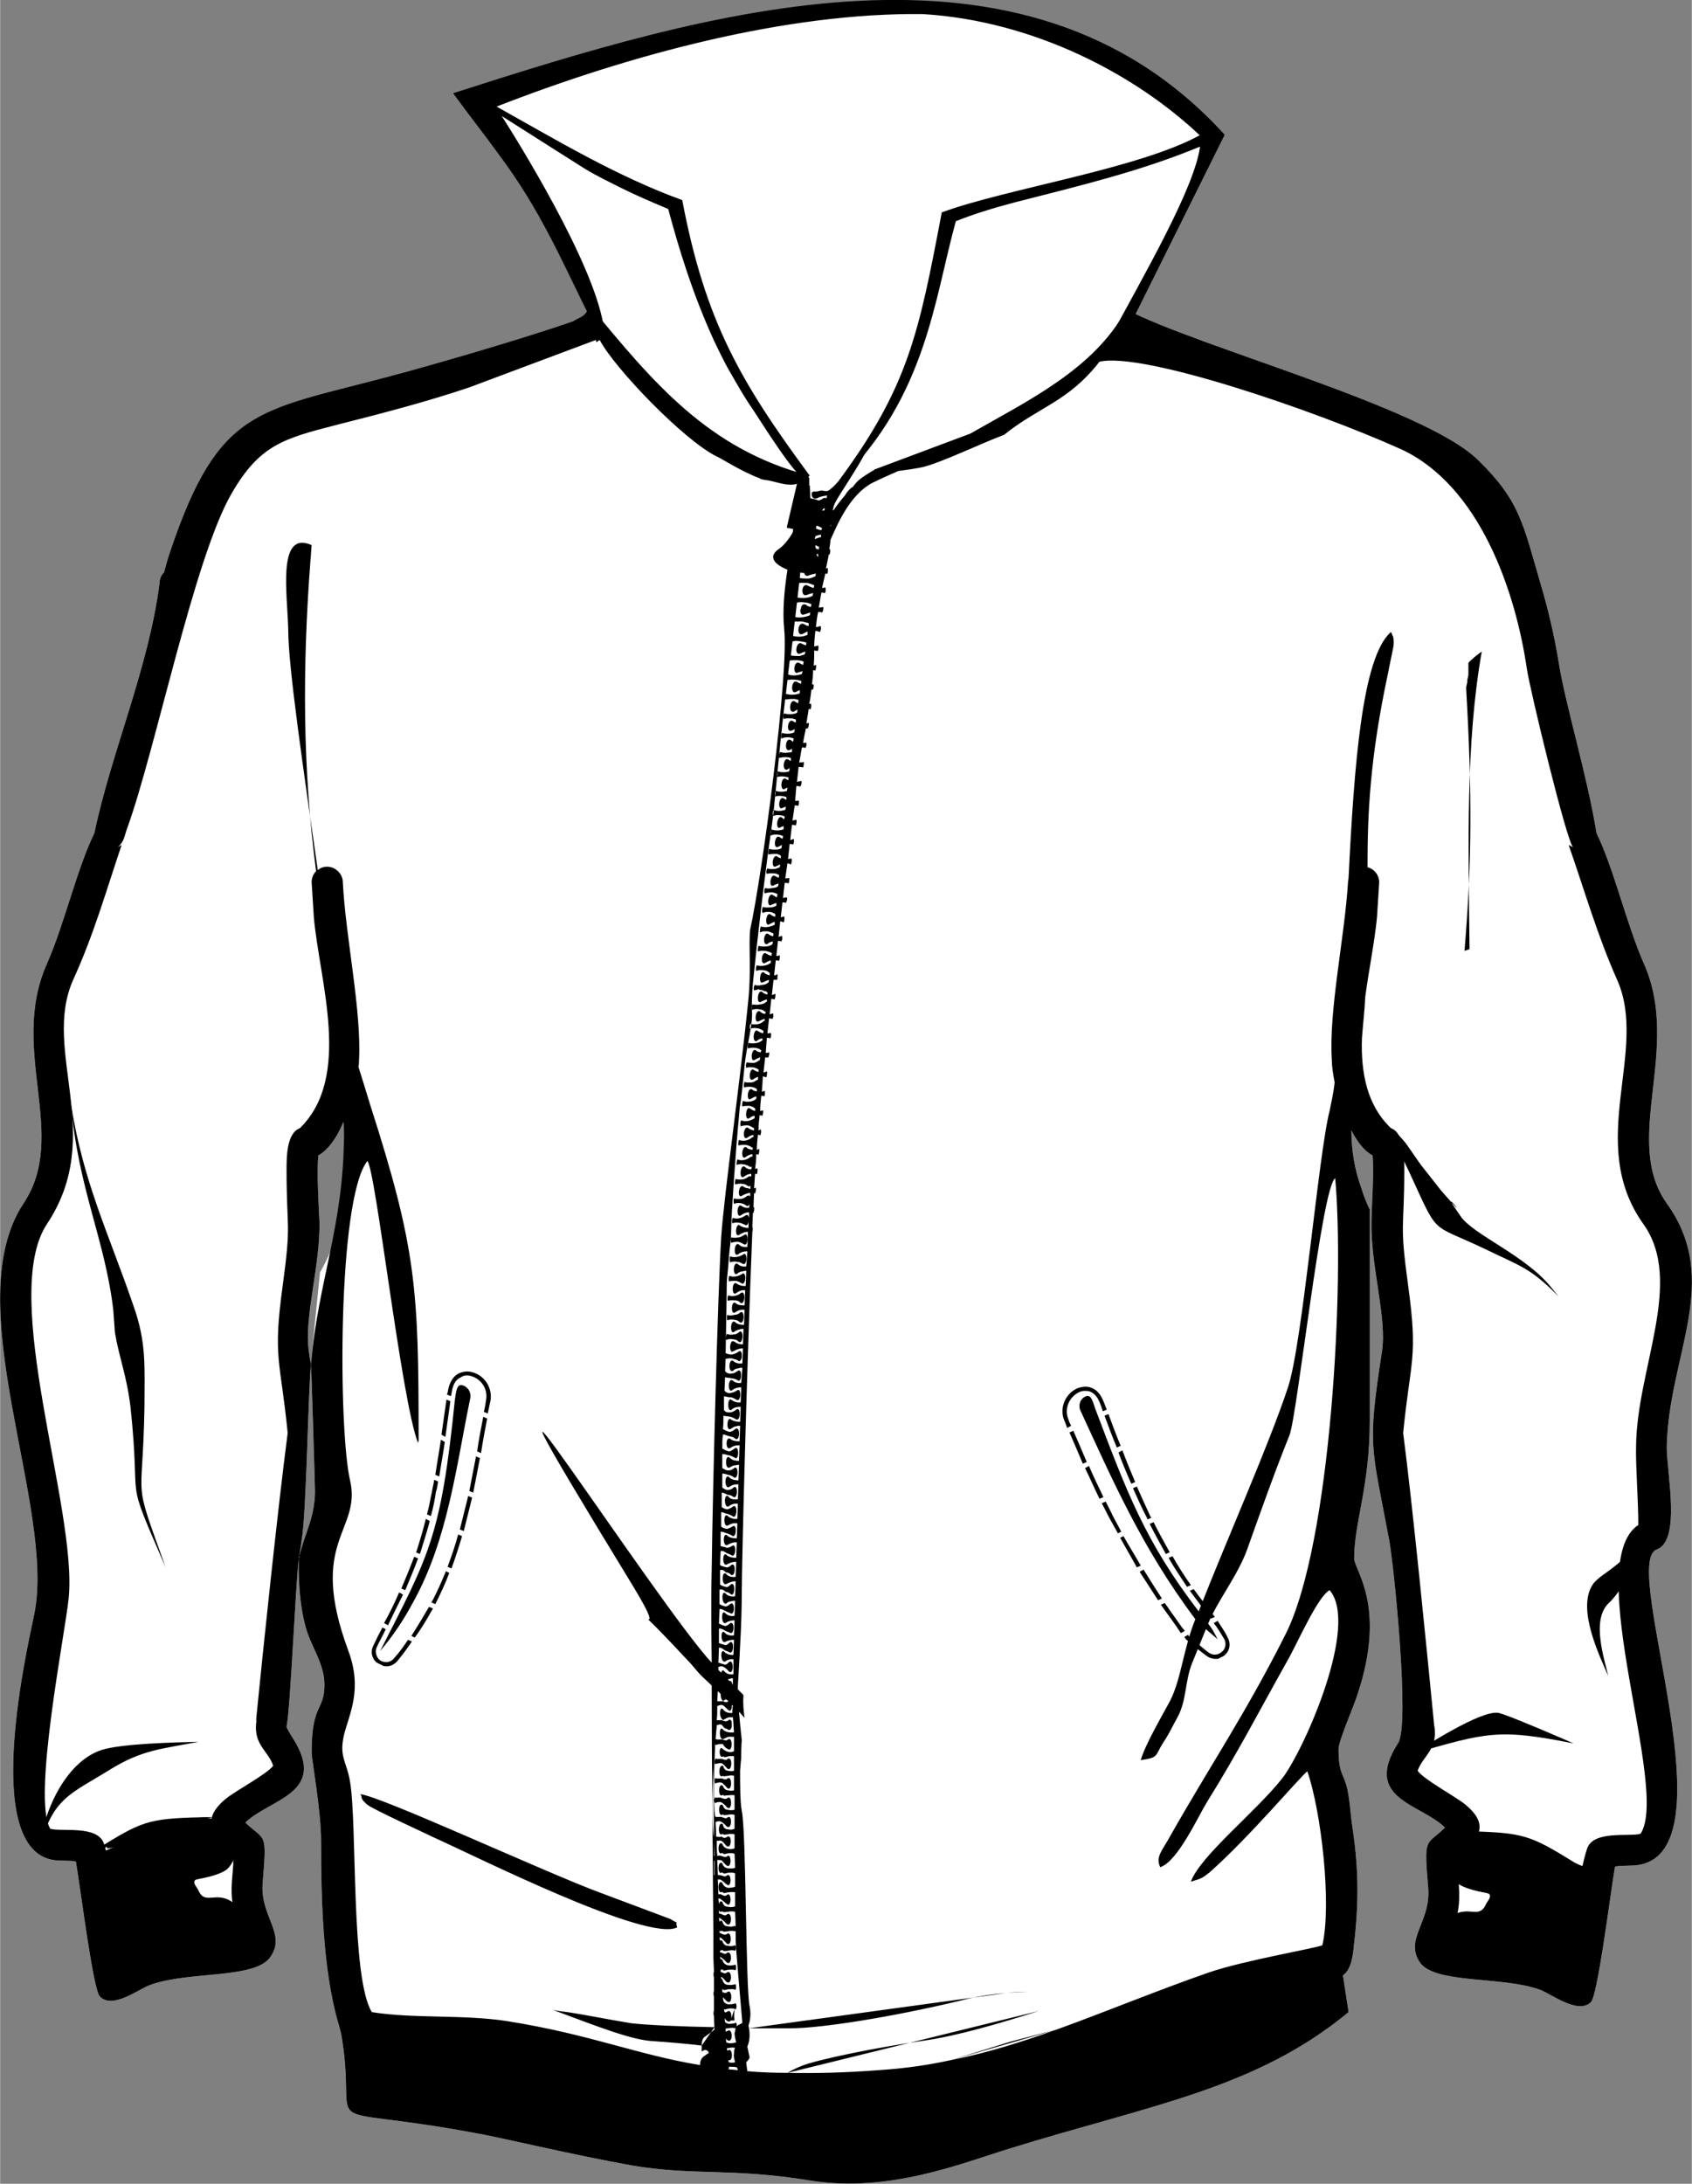 <svg xmlns="http://www.w3.org/2000/svg" xml:space="preserve" width="8.168in" height="10.539in" version="1.1" style="shape-rendering:geometricPrecision; text-rendering:geometricPrecision; image-rendering:optimizeQuality; fill-rule:evenodd; clip-rule:evenodd"
viewBox="0 0 3036 3918"
 xmlns:xlink="http://www.w3.org/1999/xlink">
 <rect x="0" y="0" width="3036" height="3918" fill="#808080" stroke="none"/>
 <defs>
  <style type="text/css">
   <![CDATA[
    .str0 {stroke:black;stroke-width:2.581}
    .fil1 {fill:black}
    .fil0 {fill:white}
    .filexlclr {fill:white}
   ]]>
  </style>
 </defs>
 <g id="Layer_x0020_1">
  <path class="fil0" d="M2950 1729c68,153 -40,316 41,430 100,139 3,273 0,437 0,47 26,168 -18,184 -68,24 146,561 -44,567 -25,1 -21,0 -31,2 -10,62 -31,230 -43,243 -23,23 -72,-15 -91,-22 -69,-25 -188,-10 -216,-49 -28,-42 19,-72 15,-132 -8,-96 -5,-76 30,-110 -43,-43 -149,-51 -84,-152 21,-33 -7,-312 -16,-363 -32,-171 -40,-166 -13,-340 9,-60 -21,-155 -19,-233 0,-21 5,-86 2,-118 -15,-8 -28,-25 -38,-45 0,36 6,71 18,104 4,13 9,26 15,38l0 378c0,120 -28,183 -28,248 0,21 59,85 6,244 -6,20 -34,83 -34,98 0,46 9,42 16,73 5,25 5,42 9,68 12,81 11,139 2,217 -2,26 -9,40 -19,49l10 65c-167,138 -354,166 -609,245 -85,26 -216,80 -358,57 -142,-23 -209,-8 -320,-27 -111,-20 -239,-51 -280,-58 -307,-57 -206,15 -242,-184 -2,-5 -4,-10 -5,-16 -27,-96 -30,-219 -30,-323 0,-56 -17,-147 -17,-160 0,-89 23,-73 23,-122 0,-33 -20,-63 -30,-91 -16,-46 -17,-108 -16,-136 1,0 1,-1 1,-2 0,0 0,0 0,-1 9,-40 28,-69 28,-117 0,-10 -6,-203 -7,-225 1,1 0,-2 0,-2 0,0 0,-1 0,-1 4,-46 10,-106 16,-164 27,-47 43,-102 43,-161l0 -87c0,-7 0,-15 -1,-22 -11,27 -27,50 -45,60 -3,32 1,97 2,118 2,78 -28,173 -19,233 1,8 2,16 4,23 -1,1 -1,1 0,2 0,0 0,0 0,0 -5,33 -8,264 -17,315 -1,9 -3,18 -4,28 -1,1 -1,1 -1,2 0,0 0,0 0,1 -6,51 -15,270 -22,303 2,6 8,15 11,20 64,100 -41,109 -85,152 36,34 39,14 31,110 -4,59 43,90 14,131 -27,40 -146,25 -215,50 -19,6 -68,45 -91,21 -12,-12 -33,-181 -43,-242 -10,-2 -6,-1 -31,-2 -141,-5 -60,-365 -44,-441 40,-191 -139,-557 -19,-738 82,-123 -27,-275 42,-430 31,-70 54,-171 85,-234 31,-147 97,-295 117,-448 0,-8 3,-15 8,-20 4,-14 7,-26 12,-40 86,-254 155,-249 386,-310 84,-22 255,-72 337,-101 14,0 21,-7 29,-28l9 11 -1 -32c0,0 -58,-74 -47,-80 12,-5 -37,-70 -37,-70l-54 -89 -53 -79 -1 -41 75 -23 93 -28 86 -26 87 -23 88 -20c0,0 125,-19 124,-27 -1,-8 112,6 112,-6 -1,-12 82,-3 86,-3 4,0 98,6 98,6l106 24 112 45 84 35 105 79 40 41 -17 63 -25 54 -24 51 -25 52 -37 75 -13 22c133,67 528,173 623,266 76,74 81,115 113,224 13,44 24,90 32,139 12,76 51,202 68,307 31,63 54,164 85,234z"/>
  <path class="fil1" d="M2604 3299c0,0 -2,24 -3,51 -1,6 5,23 17,31 20,12 52,15 54,17 5,6 -3,12 -6,19 -14,31 -38,-10 -76,35l-33 34c0,0 -1,22 8,23 9,0 71,9 86,11 15,2 92,13 92,13l70 21c0,0 40,-67 43,-78 2,-10 0,-129 -19,-129 0,0 -28,-12 -48,-20 -21,-8 -105,-44 -135,-40 -31,3 -50,12 -50,12z"/>
  <path class="fil1" d="M2970 2719c-13,41 -52,129 -83,157 -32,30 -8,100 -1,131 -15,-35 -57,-120 -28,-164 16,-24 64,-32 112,-124zm-553 -753c53,66 69,37 107,87l25 36 37 47c67,77 -14,-24 35,46 22,33 116,70 162,127l14 17c-52,-52 -66,-53 -134,-86 -99,-47 -80,-20 -135,-139 -53,-114 -52,-45 -111,-135zm-2229 1349c18,-8 -33,17 77,-19 133,-42 19,-21 114,-35l1 -1c-109,2 -121,5 -194,50l2 5zm2651 35c-86,-53 -97,-61 -186,-64l-1 5c38,5 -29,-6 84,31 135,43 28,-3 102,30l1 -2zm-2712 -1370c22,141 67,231 112,362 24,67 20,110 20,181 -3,185 -23,119 38,289 -77,-177 -43,-98 -63,-287 -7,-58 -20,-87 -28,-134l-3 -41c-15,-127 -63,-217 -76,-370zm-56 1337c5,-63 45,-155 110,-177 36,-12 136,-14 175,-15 -66,13 -101,14 -159,50 -71,44 -104,51 -126,142zm2462 -170c24,-13 122,-78 155,-74 12,1 127,51 136,55 -135,-27 -156,-20 -291,19z"/>
  <path class="filexlclr" d="M432 3427l-11 -102c1,6 -5,23 -17,31 -20,12 -52,15 -54,17 -5,6 3,12 6,19 14,31 38,-10 76,35zm2158 25l11 -102c-1,6 5,23 17,31 20,12 52,15 54,17 5,6 -3,12 -6,19 -14,31 -38,-10 -76,35z"/>
  <path class="fil1" d="M418 3274c0,0 2,24 3,51 1,6 -5,23 -17,31 -20,12 -52,15 -54,17 -5,6 3,12 6,19 14,31 38,-10 76,35l33 34c0,0 1,22 -8,23 -9,0 -72,8 -86,11 -15,2 -93,13 -93,13l-69 21c0,0 -40,-67 -43,-78 -2,-10 0,-129 19,-129 0,0 28,-12 48,-20 21,-8 105,-44 135,-41 31,4 50,13 50,13z"/>
  <path class="fil1" d="M1989 2537c7,19 14,38 22,57l-7 3c-8,-19 -15,-38 -22,-57l7 -3zm25 65c7,19 15,38 23,57l-7 3c-8,-18 -16,-37 -23,-56l7 -4zm26 65c8,18 16,36 24,53l2 3 -7 3 -1 -3c-9,-17 -17,-35 -25,-53l7 -3zm30 64c9,18 19,36 29,54l-7 3c-10,-18 -20,-36 -29,-54l7 -3zm34 61c10,18 21,35 33,52l-7 3c-11,-17 -23,-34 -33,-52l7 -3zm38 59c3,4 5,7 8,11 10,13 20,26 30,39l-7 3c-10,-12 -19,-25 -29,-38 -3,-4 -6,-8 -9,-12l7 -3zm43 57c6,10 13,19 18,30 6,11 4,24 -6,32 0,0 -1,1 -1,1l-10 5c-8,1 -16,-1 -22,-6 -7,-5 -14,-11 -22,-17 -5,-4 -9,-8 -14,-12 -1,-2 -2,-3 -3,-4l7 -4c0,1 1,2 2,3 4,4 8,8 13,11 7,6 14,12 22,18 7,5 16,5 23,-1 7,-5 9,-15 5,-23 -6,-10 -12,-20 -19,-29l7 -4zm-66 22c-6,-9 -12,-18 -18,-26 -6,-8 -12,-17 -18,-25l7 -3c6,8 11,16 17,24 6,8 12,18 19,26l-7 4zm-41 -59c-11,-17 -22,-34 -33,-51l7 -4c11,18 22,35 33,52l-7 3zm-38 -59c-10,-18 -20,-35 -30,-53l6 -3c10,18 21,35 31,53l-7 3zm-34 -61c-5,-9 -10,-18 -15,-27 -5,-9 -9,-18 -14,-27l7 -3c4,8 9,17 13,26 5,9 10,19 15,28l-6 3zm-33 -62c-9,-18 -17,-37 -26,-55l7 -4c8,19 17,37 26,56l-7 3zm-30 -63c-8,-19 -16,-38 -24,-56l7 -3c8,18 16,37 24,56l-7 3zm-28 -64c-2,-5 -3,-9 -5,-13 -10,-23 2,-50 25,-59 7,-2 14,-3 21,-1 19,6 23,23 30,40l-7 3 0 0c-5,-14 -9,-31 -25,-36 -6,-1 -11,-1 -16,1 -19,8 -29,30 -21,49 1,4 3,8 5,12l-7 4z"/>
  <path class="fil1" d="M670 2952c5,-11 10,-21 16,-32l6 3c-5,11 -11,21 -16,32 -4,8 -1,19 6,24 8,5 19,4 25,-4 9,-10 17,-21 25,-33l7 3c-8,12 -17,24 -26,35 -7,8 -16,11 -25,9l-12 -6c-9,-7 -12,-20 -6,-31zm19 -40c10,-18 19,-36 27,-55l7 4c-9,18 -18,36 -27,55l-7 -4zm31 -62c8,-19 16,-38 23,-57l7 3c-7,19 -15,38 -23,57l-7 -3zm26 -65l1 -1c6,-19 12,-39 17,-59l7 4c-5,19 -11,38 -17,57l-1 2 -7 -3zm20 -68c4,-14 6,-28 9,-41 1,-7 3,-14 4,-21l7 3c-1,7 -2,13 -4,19 -2,14 -5,29 -9,43l-7 -3zm15 -71c3,-21 7,-42 10,-63l7 4c-3,21 -7,42 -10,62l-7 -3zm11 -72c3,-21 6,-42 9,-63l7 3c-3,21 -6,42 -9,64l-7 -4zm10 -72c0,-1 0,-2 1,-3 2,-14 7,-28 20,-35 7,-3 14,-4 20,-3 25,4 41,28 37,52 -2,8 -3,15 -5,23l-7 -3c2,-7 3,-14 4,-21 4,-21 -10,-40 -30,-44 -5,-1 -11,0 -15,3 -12,5 -15,17 -17,29 0,2 -1,3 -1,5l-7 -3zm72 43c-4,21 -8,42 -11,62l-7 -3c3,-21 7,-42 11,-62l7 3zm-13 71c-4,21 -8,42 -12,62l-7 -3c4,-21 8,-41 12,-62l7 3zm-14 71c-5,20 -10,40 -15,60l-7 -3c5,-20 10,-40 15,-60l7 3zm-18 69c-6,20 -12,39 -19,58l-7 -3c7,-19 14,-39 19,-58l7 3zm-23 66c-7,19 -16,38 -25,56l-7 -3c10,-18 18,-37 26,-56l6 3zm-29 64l-1 1c-10,18 -20,35 -32,51l-6 -3c11,-17 21,-34 31,-51l1 -1 7 3z"/>
  <path class="fil1" d="M1579 3749l-256 -20 -168 -31 -266 -54 -210 10 -68 -11c36,199 -65,127 242,184 41,7 169,38 280,58 111,19 178,4 320,27 142,23 273,-31 358,-57 255,-79 442,-107 609,-245l-16 -104c-296,73 -518,184 -825,243z"/>
  <path class="fil1" d="M1897 3641l-84 22 -106 33m-294 23c8,-5 17,-9 24,-12 29,-12 138,-34 222,-46 57,-8 136,-31 205,-53m-553 17l7 0c-1,-5 -1,-12 0,-21m-17 21l3 0m-22 12c-61,-1 -123,-4 -149,-7 -49,-8 -81,-15 -115,-20 -8,-1 -17,-2 -26,-4 88,33 143,54 179,56 29,2 65,5 88,8m545 -94c-27,2 -53,6 -79,13 -129,31 -254,50 -306,50 -16,0 -43,0 -75,0m470 -64l-5 0m36 -1c-12,0 -25,0 -36,1m828 -1872c-2,-189 -7,-371 22,-534 -9,6 -17,13 -24,20l0 20c0,3 -1,7 -2,11 0,1 0,2 0,4 -1,3 -1,6 -2,8 0,1 0,2 0,4 11,191 10,313 -3,470 3,-1 6,-2 9,-3zm-1186 -850l0 4 1 0 0 4 0 0 0 0 0 9 0 0 0 1 1 0 1 23c5,1 10,2 15,4 3,-1 6,-2 8,-4 3,-1 4,-1 6,0l1 -5c-7,1 -13,2 -18,5 -8,3 -11,-5 -9,-11 1,0 2,-1 3,-1 3,0 6,0 9,-1 2,0 3,-1 5,-1 2,0 5,1 7,1 1,0 3,0 4,0 19,-10 53,-63 61,-75l7 5c-9,21 -49,79 -55,92 -2,4 -3,9 -4,13 0,0 1,-1 2,-1 6,-9 13,-18 20,-26 4,-7 9,-12 13,-15l1 0c7,-10 13,-15 24,-22 5,-3 9,-6 15,-9l0 -1 1 0 171 -64c103,-59 223,-116 280,-223 126,67 534,175 631,270 76,74 81,115 113,224 13,44 24,90 32,139 12,76 51,202 68,307 31,63 54,164 85,234 68,153 -40,316 41,430 100,139 3,273 0,437 0,47 26,168 -18,184 -68,24 146,561 -44,567 -25,1 -21,0 -31,2 -10,62 -31,230 -43,243 -23,23 -72,-15 -91,-22 -69,-25 -188,-10 -216,-49 -28,-42 19,-72 15,-132 -8,-96 -5,-76 30,-110 -43,-43 -149,-51 -84,-152 21,-33 -7,-312 -16,-363 -32,-171 -40,-166 -13,-340 9,-60 -21,-155 -19,-233 0,-21 5,-86 2,-118 -15,-8 -28,-25 -38,-45 0,36 6,71 18,104 4,13 9,26 15,38l0 378c0,120 -28,183 -28,248 0,21 59,85 6,244 -6,20 -34,83 -34,98 0,46 9,42 16,73 5,25 5,42 9,68 12,81 11,139 2,217 -8,82 -51,47 -158,74 -264,66 -424,197 -729,197l-181 0c-17,0 -33,-1 -49,-2 -2,2 -4,1 -5,0 -72,-5 -141,-17 -256,-47 -147,-39 -161,-39 -315,-39 -26,0 -69,4 -92,-2 -26,-7 -31,-24 -38,-50 -27,-96 -30,-219 -30,-323 0,-56 -17,-147 -17,-160 0,-89 23,-73 23,-122 0,-33 -20,-63 -30,-91 -16,-46 -17,-108 -16,-136 1,0 1,-1 1,-2 0,0 0,0 0,-1 9,-40 28,-69 28,-117 0,-10 -6,-203 -7,-225 1,1 0,-2 0,-2 0,0 0,-1 0,-1 12,-147 59,-248 59,-412 0,-7 0,-15 -1,-22 -11,27 -27,50 -45,60 -3,32 1,97 2,118 2,78 -28,173 -19,233 1,8 2,16 4,23 -1,1 -1,1 0,2 0,0 0,0 0,0 -5,33 -8,264 -17,315 -1,9 -3,18 -4,28 -1,1 -1,1 -1,2 0,0 0,0 0,1 -6,51 -15,270 -22,303 2,6 8,15 11,20 64,100 -41,109 -85,152 36,34 39,14 31,110 -4,59 43,90 14,131 -27,40 -146,25 -215,50 -19,6 -68,45 -91,21 -12,-12 -33,-181 -43,-242 -10,-2 -6,-1 -31,-2 -141,-5 -60,-365 -44,-441 40,-191 -139,-557 -19,-738 82,-123 -27,-275 42,-430 31,-70 54,-171 85,-234 31,-147 97,-295 117,-448 0,-8 3,-15 8,-20 4,-14 7,-26 12,-40 86,-254 155,-249 386,-310 84,-22 255,-72 337,-101 15,-9 21,-7 29,-28 115,140 214,258 393,305zm-72 9c-7,-1 -15,-2 -16,-4l0 0c-33,-12 -71,-37 -77,-39 -59,-29 -184,-159 -210,-209 -2,1 -4,3 -6,4l-1 -4 -227 85c-77,26 -158,47 -241,68 -93,24 -136,36 -186,123 -67,116 -136,459 -187,600 -5,13 -5,24 -17,34l7 -4c-28,83 -50,161 -87,242 -57,128 59,279 -47,438 -86,130 55,511 39,671 -6,62 -66,361 -33,414 19,6 84,-7 96,26 16,48 25,146 34,216 97,-42 91,-26 206,-42 4,0 8,-1 12,-2 -2,-23 -27,-39 -22,-105 3,-41 3,-19 1,-53 -24,-23 -65,-49 -13,-93 18,-15 75,-45 86,-60 -9,-28 -39,-39 -29,-86l-2 7c13,-132 40,-388 57,-518 -13,-132 -27,-133 -9,-264 16,-117 7,-97 7,-208 0,-23 0,-66 24,-75 94,-92 35,-264 25,-378l-4 -63c0,-8 3,-15 8,-20 -24,-183 -25,-362 -10,-559 1,-8 1,-17 2,-26 -63,-28 -43,91 -42,152 0,66 27,249 53,431 5,-4 10,-6 17,-6 15,0 28,13 28,28 5,99 34,231 29,320 0,3 0,7 -1,11 7,22 14,45 21,68 83,258 87,331 87,599l0 0 0 3c0,2 -1,3 -1,5 -30,-76 -76,-491 -91,-506 -54,69 -52,484 -31,573 21,92 -77,107 -3,306 26,70 1,114 -8,151 -9,40 5,47 11,84 13,77 1,351 39,413 75,12 163,4 242,16 151,24 232,60 347,79 0,-6 2,-12 6,-15l10 -7c-5,-10 -13,-2 -13,-2 0,0 0,-5 0,-11 0,-6 1,-13 6,-16l15 -11c1,-1 1,-1 1,-2 0,0 0,1 1,1l-1 -25 0 0c-1,-2 -1,-8 0,-10l0 0 0 -25 0 0c-1,-2 -1,-8 0,-10l0 0 0 -24c-1,-3 -1,-8 0,-11l-1 -25c0,-2 0,-6 0,-8l0 -29c0,-1 0,-3 0,-4 -1,-131 -3,-307 -3,-447 -6,-6 -12,-11 -18,-17 -11,-11 -15,-18 -26,-29 -133,-143 -21,-7 -97,-132 -399,-653 49,40 141,137 -1,-75 -1,-136 0,-169 2,-156 11,-494 17,-594 5,-76 35,-286 49,-429 5,-52 0,-95 3,-123 22,-100 70,-462 61,-540 0,-5 -1,-10 -1,-15 -1,-27 2,-60 7,-91 -21,-8 -36,-22 -17,-36 8,-5 18,-16 26,-30 1,-2 1,-5 1,-7l-11 -2 0 -2 0 0 18 -77c-16,5 -35,-3 -51,-6zm423 -82c-38,14 -113,50 -146,58 -14,3 -29,5 -44,7 -16,7 -32,14 -48,22 -40,22 -62,75 -74,102 0,5 -1,10 -2,16l1 0c1,2 1,8 -1,10l-1 0c-1,7 -3,15 -5,25 1,0 2,-1 3,-1 1,2 1,8 -1,11 -1,-1 -2,-1 -3,-1 -2,8 -4,17 -6,26 2,0 4,-1 6,-1 1,2 1,8 -1,10 -2,0 -4,-1 -6,-1 -2,9 -3,18 -5,27 3,0 5,0 8,-1 1,2 0,8 -2,10 -2,-1 -5,-1 -7,-1 -2,9 -3,18 -4,27 3,0 6,-1 8,-2 2,3 1,8 -1,11 -2,-1 -5,-2 -8,-2 -1,10 -2,19 -2,28 3,-1 5,-1 7,-2 1,2 1,8 -1,10 -2,0 -4,-1 -6,-1 0,9 0,18 -1,27 1,0 3,-1 4,-1 1,2 0,8 -1,10 -1,0 -3,0 -4,-1 0,9 -1,17 -2,26 1,0 2,0 2,-1 2,3 1,8 -1,11 -1,-1 -1,-1 -2,-1 -1,9 -2,17 -4,26 1,0 2,0 3,-1 1,3 1,8 -1,11 -1,-1 -2,-1 -3,-1 -1,9 -3,18 -4,26 1,0 3,-1 4,-1 1,2 0,8 -2,10 -1,0 -2,0 -3,0 -2,10 -4,19 -5,26 2,0 4,0 5,-1 2,2 1,8 -1,10 -2,-1 -4,-1 -6,-1 -2,9 -3,18 -5,27 3,0 5,0 8,-1 1,2 0,7 -1,10 -3,-1 -5,-1 -8,-1 -1,9 -2,18 -3,27 2,-1 5,-1 8,-2 1,2 0,8 -2,10 -2,0 -5,-1 -7,-1 -1,13 -2,22 -2,24 0,0 0,2 0,3 2,0 4,0 6,-1 1,2 1,8 -1,10 -2,-1 -4,-1 -6,-1l-4 27c2,0 5,-1 7,-1 1,2 0,7 -1,10 -2,-1 -5,-1 -7,-1l-3 27c2,0 4,-1 6,-2 1,3 1,8 -1,10 -2,0 -4,-1 -6,-1l-3 27c2,0 4,0 6,-1 1,2 1,8 -1,11 -2,-1 -4,-2 -6,-2l-4 27c2,0 5,0 7,-1 1,2 0,8 -1,10 -2,-1 -5,-1 -7,-1l-3 27c2,0 4,-1 7,-1 1,2 0,8 -2,10 -2,-1 -4,-1 -6,-1l-3 27c2,-1 4,-1 6,-2 1,3 1,8 -1,11 -2,-1 -4,-2 -6,-2l-3 28c2,-1 4,-1 6,-2 1,2 1,8 -1,10 -2,0 -4,-1 -6,-1l-3 27c2,0 4,0 6,-1 1,2 0,7 -1,10 -2,-1 -4,-1 -6,-1l-3 27c2,0 4,-1 6,-2 0,1 1,2 0,4 1,0 0,0 0,0 0,0 0,0 0,0 0,0 0,1 0,1 0,0 0,2 0,2 0,0 0,1 0,1 0,1 -1,2 -1,2 -2,0 -4,0 -6,0l-3 27c2,0 4,-1 6,-2 1,2 0,8 -1,10 -2,0 -4,-1 -6,-1l-3 28c2,-1 4,-1 6,-2 1,2 1,8 -1,10 -2,0 -4,-1 -6,-1l-3 27c2,0 4,0 6,-1 1,2 1,8 -1,10 -2,-1 -4,-1 -6,-1l-2 27c2,0 4,0 6,-1 1,2 0,7 -2,10 -1,-1 -3,-1 -5,-1l-3 27c2,0 4,-1 6,-2 1,3 0,8 -1,11 -2,-1 -4,-1 -6,-2 -1,10 -1,19 -2,28 2,-1 3,-1 5,-2 1,3 1,8 -1,10 -1,-1 -3,-1 -5,-1 -1,9 -2,18 -2,27 1,0 3,0 5,-1 1,2 0,7 -1,10 -2,-1 -3,-1 -5,-1 -1,9 -2,18 -2,27 1,0 3,-1 4,-2 1,3 1,8 -1,11 -1,-1 -3,-1 -4,-1 -1,9 -2,18 -2,27 1,0 3,-1 4,-2 1,3 0,9 -1,11 -1,-1 -2,-1 -4,-1 0,9 -1,18 -2,26 2,0 3,0 4,-1 1,3 0,9 -1,11 -1,-1 -2,-1 -3,-1 -1,9 -1,17 -2,26 1,0 2,-1 3,-1 1,2 0,8 -1,10 -1,0 -1,0 -2,0l-1 25 1 0c1,2 0,8 -1,10l-1 0 -1 25c1,2 1,6 0,9 -10,241 -19,597 -19,647 0,27 -1,63 -3,96 -1,25 -3,51 -4,72l0 6 10 10c-1,14 0,27 2,41l-10 -11c2,24 5,51 5,51 0,0 -1,11 -1,28l0 4c0,0 -1,9 -2,23 0,26 0,55 3,72 8,34 7,318 14,350 3,15 1,27 -2,35 3,13 3,26 -2,38l4 19c0,0 1,2 -6,9l0 1 2 15c22,2 46,3 72,3 47,1 102,0 166,-5 45,-3 87,-9 128,-18 66,-13 128,-33 190,-55 91,-33 180,-70 272,-102 64,-22 195,-44 204,-49 17,-74 -2,-240 -27,-312 -15,12 -102,116 -175,181 -14,11 -14,11 -34,17 17,-47 120,-128 166,-188 40,-55 136,-273 83,-335 -22,12 -58,96 -76,127 -50,89 -89,165 -144,253 -17,28 -53,107 -84,117 -9,-19 4,-30 18,-56 72,-127 135,-219 207,-362 82,-163 106,-632 89,-818 -24,15 -68,425 -82,461 -27,67 -51,135 -76,205 -17,47 -52,90 -70,133 9,12 8,11 17,28 -7,-6 -14,-12 -21,-18 -8,20 -16,39 -24,59 -14,33 -10,68 -27,99 -10,18 -15,30 -26,46 -15,24 -7,26 -40,31 8,-28 38,-79 53,-107 20,-40 23,-91 45,-146 -97,-129 -151,-255 -207,-376 -3,-10 1,-20 11,-24 10,-4 13,14 17,24 56,148 89,237 185,362 53,-135 125,-296 160,-401 26,-76 55,-420 75,-497 3,-15 7,-32 9,-51 -3,-16 -5,-29 -5,-39 -6,-89 23,-221 29,-320 0,-3 1,-5 1,-8 10,-200 24,-396 76,-441 1,2 2,3 2,4 0,1 1,3 2,4 3,16 0,18 -9,65 -33,154 -37,254 -37,349 12,3 21,14 21,27l-4 63c-4,42 -14,91 -21,142 -1,23 -4,48 -6,75 -2,62 9,120 52,161 24,9 24,52 24,75 0,111 -9,91 7,208 18,131 4,132 -9,264 17,130 43,395 56,528l-1 -7c10,46 -20,58 -29,85 11,16 68,46 86,61 52,43 11,69 -13,92 -2,34 -2,12 1,54 5,66 -20,81 -22,104 3,1 7,2 11,2 116,16 110,0 206,42 10,-69 19,-168 35,-215 11,-34 77,-21 96,-27 53,-80 -107,-485 -4,-554 0,-46 -5,-106 -4,-141 1,-139 87,-296 13,-399 -104,-146 10,-310 -47,-438 -36,-81 -58,-159 -87,-242l8 4c-11,-8 -77,-280 -83,-320 -20,-137 -84,-330 -228,-395 -154,-69 -461,-174 -539,-156 -56,72 -109,81 -171,131zm-312 165l1 -3 -1 0 0 3zm-674 1567c-25,247 -47,279 -134,450 24,-28 43,-57 60,-89 62,-112 77,-246 102,-366 1,-10 -5,-20 -16,-22 -10,-1 -10,17 -12,27zm663 -1596c-1,0 -2,0 -4,0 1,-1 2,-3 3,-4 0,0 1,0 2,0l-1 4zm-43 111c3,1 5,1 7,1 1,4 4,7 9,4 3,-1 7,-2 12,-3l-1 5c-3,1 -8,4 -14,4 -4,0 -9,0 -14,-1l1 -10zm32 -29c-1,1 -1,1 -1,1 -1,-2 -1,-3 -2,-5 1,0 2,0 3,0l0 4zm1 -12c-2,-1 -4,-1 -5,-2 -1,-2 -1,-4 -1,-6 2,1 4,2 6,3 0,0 1,0 1,0l-1 5zm4 -22c-1,0 -2,0 -3,0 -1,1 -4,2 -8,3 0,-2 1,-3 1,-5 2,-1 6,-2 10,-3l0 5zm1 -13c-3,0 -7,-1 -10,-3 0,-1 1,-3 1,-5 3,1 6,2 7,3 1,0 2,1 3,1l-1 4zm-15 113c-4,1 -8,2 -10,3 -14,7 -11,-24 1,-16 2,1 6,3 10,4l1 -5c-3,-1 -7,-3 -12,-4 -5,0 -10,-1 -15,0l-3 26c8,2 20,1 27,-3l1 -5zm-29 17c5,-1 10,-1 15,0 4,0 8,2 11,3l-1 5c-3,0 -6,-2 -8,-3 0,0 0,0 0,-1 -1,0 -1,0 -1,0 -5,-3 -9,2 -9,8 -1,0 -1,2 -1,2 0,5 2,10 8,7 1,0 1,0 1,0 2,-1 5,-2 9,-3l-1 5c-7,3 -19,5 -26,3l3 -26zm-4 34c0,0 1,1 1,0 1,0 2,0 2,0 1,0 3,1 3,0l4 0c0,0 0,0 1,0 3,0 7,1 10,2 2,0 3,1 4,1l0 5c-4,0 -6,-2 -8,-3 -12,-7 -15,24 -2,17 2,-1 5,-3 8,-4l0 6c-9,4 -18,4 -26,2l3 -26zm19 54c-3,1 -6,2 -8,3 -13,7 -9,-24 2,-17 2,1 4,2 7,3l1 -5c-3,-1 -6,-2 -9,-2 -5,-1 -11,-2 -16,0l-3 25c5,1 11,1 16,1 3,-1 6,-2 9,-3l1 -5zm-5 35c-3,1 -5,2 -7,2 -12,8 -9,-24 2,-16 2,1 4,2 6,3l1 -6c-7,-3 -17,-3 -25,-2l-3 25 0 0c7,3 18,2 25,-1l1 -5zm-5 34c-2,1 -4,2 -6,3 -12,7 -9,-25 2,-17 2,1 4,2 6,3l1 -5c-3,-1 -5,-2 -8,-2 -5,-1 -11,-1 -17,0l0 0 -3 26c0,0 0,-1 1,-1 6,2 17,2 24,-1l0 -6zm-4 35c-2,1 -4,2 -5,3 -13,7 -9,-25 1,-17 2,1 3,2 5,3l1 -6c-2,-1 -4,-1 -7,-2 -5,0 -11,0 -16,1 -1,0 -1,-1 -1,-2 -12,99 -19,197 -25,235 -11,75 -25,195 -33,275 -2,22 -2,40 -2,49 3,24 -10,66 -13,100 -3,31 -6,60 -8,71 -1,3 -1,10 -2,19 -6,62 -14,180 -14,202 0,11 -1,25 -3,39 -1,11 -2,24 -3,36 -1,9 -2,18 -2,26 0,14 -1,67 -2,123 0,0 0,-1 0,1 0,0 0,-1 0,-1l1 0c7,4 16,2 22,-3l0 0c4,-3 6,1 6,6 0,0 0,1 0,1 0,0 0,2 0,2 0,0 0,-2 0,1 0,2 -3,10 -7,6 -1,-1 -3,-2 -5,-2 -3,-1 -5,-2 -8,-2l-4 0c0,1 -1,0 -2,0 0,1 0,1 -1,1 0,0 -1,0 -1,0 0,0 -1,0 -1,0 0,-2 0,-2 0,-3 0,0 0,0 0,0 0,0 0,0 0,-1 0,0 0,0 0,0l-1 27c0,0 0,0 0,-1 4,5 9,5 13,4 4,0 7,-3 9,-4 10,-8 8,24 0,16 -2,-1 -6,-3 -10,-3 -3,-1 -8,-1 -12,-2 0,-1 0,-1 0,-1l-1 25 0 0c4,5 9,5 12,4 5,-1 8,-3 10,-4 9,-8 8,23 -1,16 -2,-1 -5,-3 -9,-4 -4,0 -8,-1 -13,-2l0 0 0 25c4,5 8,4 12,4 4,-1 8,-3 10,-5 9,-7 8,24 -1,17 -2,-1 -5,-3 -9,-4 -4,-1 -9,-1 -13,-2 0,10 0,18 -1,25l0 -1c4,2 9,5 13,5 4,-1 7,-3 9,-5 10,-7 9,24 0,17 -2,-2 -5,-3 -9,-4 -4,0 -9,-4 -13,-3 0,0 0,0 0,0 0,1 0,1 0,2 -1,5 -1,13 -1,25 0,-1 0,-1 0,-2 4,2 9,5 13,5 4,-1 7,-4 9,-5 9,-8 8,24 0,16 -2,-1 -6,-3 -10,-4 -3,0 -8,-3 -12,-2l0 0c0,8 0,16 0,25 4,2 8,5 12,4 4,0 7,-2 9,-4 9,-7 8,24 -1,16 -1,-1 -5,-3 -9,-4 -3,0 -7,-3 -11,-2 0,9 0,17 0,25 3,2 7,5 11,4 4,0 7,-2 9,-4 9,-8 8,24 -1,16 -1,-1 -5,-3 -9,-3 -3,-1 -7,-4 -11,-4 0,9 0,18 0,26 3,2 7,4 10,4 4,-1 8,-3 10,-5 9,-7 8,25 -1,17 -2,-1 -5,-3 -9,-4 -3,0 -7,-3 -11,-3 0,7 0,15 0,26 3,2 7,4 11,4 3,-1 7,-3 9,-4 9,-8 8,23 -1,16 -1,-1 -5,-3 -9,-4 -3,-1 -7,-3 -11,-3l0 26c3,1 7,1 11,3 4,0 7,-2 9,-3 9,-8 8,23 -1,16 -1,-1 -5,-2 -9,-4 -4,-3 -7,-4 -10,-3l-1 25c3,2 7,3 11,4 3,1 7,-2 9,-4 9,-7 8,24 -1,17 -1,-2 -5,-4 -9,-4 -3,-4 -6,-5 -10,-4l0 26c3,2 6,3 10,4 3,2 7,-2 9,-4 9,-8 8,24 0,17 -2,-2 -6,-4 -9,-4 -4,-4 -7,-5 -11,-4l0 26c3,2 6,3 10,4 4,1 7,-3 9,-4 9,-8 9,23 0,16 -2,-1 -6,-2 -9,-4 -4,-2 -7,-4 -10,-3l-1 26c3,1 6,3 10,4 4,1 8,-3 9,-4 10,-8 9,23 0,16 -2,-1 -6,-2 -9,-4 -4,-2 -7,-4 -10,-3l0 26c3,1 6,2 10,3 3,2 7,-2 9,-4 9,-7 8,24 -1,17 -1,-1 -6,-2 -9,-4 -3,-3 -6,-4 -9,-4l-1 27c3,1 6,2 10,3 4,2 7,-2 9,-4 9,-7 9,24 0,17 -2,-2 -4,-5 -9,-8 -3,-2 -7,-2 -10,0l0 5 5 5c1,-4 3,-6 6,-2 2,2 5,4 9,5 2,0 4,0 7,0l0 -27c-5,-1 -11,1 -15,4 -9,3 -9,-28 0,-16 4,3 10,5 15,4l1 -27c-5,0 -11,1 -16,4 -9,3 -8,-27 0,-16 4,4 11,5 16,4l1 -27c-5,0 -13,2 -16,5 -9,3 -8,-28 0,-17 5,4 10,5 16,4l1 -27c-3,0 -5,0 -7,1 -4,0 -7,2 -9,4 -9,3 -9,-28 0,-17 4,4 11,5 16,4l1 -27c-6,0 -11,2 -17,5 -9,4 -8,-28 1,-17 4,4 11,5 16,4l1 -27c-6,0 -12,2 -17,5 -9,4 -8,-27 1,-16 4,3 11,4 16,4l1 -28c-7,0 -12,2 -17,5 -9,4 -8,-27 1,-16 4,3 10,4 16,4l1 -27c-7,-1 -12,1 -17,4 -9,4 -8,-27 1,-16 4,3 11,5 16,4l1 -27c-7,-1 -12,1 -17,5 -9,3 -8,-28 1,-17 1,2 5,4 9,4 2,0 4,0 7,0l1 -27c-7,0 -11,1 -17,5 -9,4 -8,-27 1,-17 4,4 11,5 16,5l1 -28c-3,0 -5,1 -7,1 -4,0 -8,3 -10,4 -9,4 -8,-27 1,-17 4,4 10,5 16,5l1 -28c-7,0 -11,1 -17,5 -9,5 -8,-24 1,-16 3,3 11,4 16,4l1 -28c-3,0 -5,0 -7,1 -4,0 -7,3 -9,4 -10,8 -8,-24 0,-16 4,3 12,4 16,4l1 -27c-6,0 -12,1 -16,5 -9,7 -8,-25 0,-17 4,3 11,5 16,4 0,-9 1,-18 1,-27 -5,0 -11,1 -16,5 -9,7 -8,-24 1,-17 4,4 10,5 15,4l2 -27c-3,0 -5,0 -7,1 -4,0 -8,2 -9,4 -10,7 -9,-24 0,-17 4,4 11,5 16,4l1 -27c-5,0 -12,2 -16,5l0 0c0,0 0,0 -1,0 -5,4 -6,-4 -6,-8 0,0 1,-13 7,-9 0,0 0,0 1,0 0,0 0,0 0,0 4,4 10,5 15,5l1 -28c-5,0 -12,2 -16,5 -9,8 -8,-24 1,-17 4,4 10,5 16,5l1 -27c-6,-1 -12,1 -16,4 -10,8 -8,-23 0,-16 4,4 11,4 16,4l1 -27c-5,-1 -11,1 -16,5 -9,7 -8,-24 1,-17 4,3 11,5 16,4l1 -27c-2,0 -4,0 -6,1 -4,0 -8,2 -10,4 -9,7 -8,-24 1,-17 4,4 10,5 15,4l2 -27c-6,0 -11,1 -16,5 -10,8 -8,-24 1,-17 2,2 5,4 9,4 2,0 4,1 6,0l1 -27c-5,0 -10,2 -15,5 -10,8 -7,-24 1,-16 4,3 10,4 15,4l0 -11c-1,5 -3,8 -7,5 -2,0 -5,-3 -9,-3 -4,-1 -9,-1 -13,1 -1,-3 -1,-8 1,-10 7,3 17,0 22,-4 4,-3 6,0 7,4l0 -10c-5,0 -10,2 -14,5 -10,8 -8,-24 1,-16 2,1 5,3 9,3 1,0 3,0 4,0l1 -7c-1,3 -4,5 -6,3 -6,-5 -16,-6 -22,-3 -1,-3 -1,-8 0,-10 4,2 9,1 13,1 4,-1 8,-3 10,-5 3,-2 5,-1 6,1l0 -7c-5,1 -9,2 -14,5 -10,8 -7,-23 2,-16 1,1 5,3 9,3 1,1 2,1 3,1l1 -6c-2,2 -3,2 -5,1 -2,-2 -6,-4 -10,-4 -4,-1 -8,0 -13,1 -1,-2 0,-8 1,-10 4,2 9,1 13,1 4,-1 8,-3 10,-5 2,-1 4,-1 5,0l0 -5c-5,0 -9,2 -13,5 -10,7 -7,-25 2,-17 3,3 7,4 11,4l1 -5c-2,1 -3,1 -4,0 -6,-4 -16,-6 -23,-3 -1,-2 0,-7 1,-10 4,2 9,2 13,1 4,-1 8,-3 10,-5 2,-1 3,-1 4,-1l0 -4c-1,0 -1,0 -2,0 -4,1 -8,3 -10,5 -10,7 -7,-24 2,-17 2,3 7,3 10,4l1 -4c-1,0 -2,0 -3,-1 -2,-2 -6,-3 -10,-4 -3,0 -8,0 -13,1 -1,-2 0,-7 1,-10 4,2 9,2 13,1 4,-1 8,-3 10,-5 1,-1 2,-1 3,-1l0 -4c-4,1 -7,2 -11,5 -10,7 -7,-24 2,-17 2,2 5,3 9,4l1 0 0 -4c-1,0 -1,0 -2,-1 -2,-1 -5,-3 -9,-4 -4,0 -9,0 -13,2 -1,-3 -1,-8 1,-11 4,2 9,2 13,1 4,-1 8,-3 10,-4 0,-1 1,-1 1,-1l0 -4c-4,0 -7,2 -9,4 -10,7 -7,-24 1,-17 3,2 6,4 9,4l0 -4c0,0 0,0 -1,-1 -1,-1 -5,-3 -9,-4 -4,0 -8,0 -13,1 -1,-2 0,-7 1,-10 6,3 18,2 23,-3l1 -1 0 -4c-4,1 -7,3 -9,4 -10,8 -7,-23 2,-16 1,1 4,3 8,3l0 -4c-6,-5 -16,-5 -23,-3 -1,-3 0,-8 1,-10 4,2 9,1 13,1 5,-1 8,-4 11,-5l0 0 0 -5c-3,1 -7,3 -8,4 -11,8 -7,-24 1,-16 2,1 5,3 8,3l0 -4c-2,-2 -6,-3 -9,-4 -4,0 -9,-1 -13,1 -1,-2 -1,-8 1,-10 4,1 9,1 13,1 4,-1 7,-3 10,-5l1 -5c-4,1 -7,3 -9,4 -10,8 -7,-24 2,-16 1,1 4,3 8,3l1 -4c-1,0 -1,0 -1,0 -5,-5 -16,-5 -23,-3 -1,-2 0,-8 1,-10 7,2 18,1 24,-4 0,0 1,0 1,0l0 -4c-4,0 -7,2 -9,4 -11,7 -7,-25 1,-17 2,1 5,3 9,4l1 -4c0,-1 -1,-1 -1,-1 -2,-1 -6,-4 -10,-4 -4,-1 -9,-1 -13,1 -1,-2 -1,-7 1,-9 7,2 18,1 23,-5 1,0 1,0 2,-1l0 -3c-4,1 -8,3 -10,4 -10,7 -7,-24 2,-17 2,2 5,4 9,4l1 -4c-1,0 -1,0 -2,0 -1,-2 -5,-4 -9,-4 -4,-1 -9,-1 -14,1 -1,-3 0,-8 1,-10 5,1 10,1 14,0 4,0 8,-2 10,-4 1,0 1,-1 2,-1l0 -4c-4,1 -8,3 -10,4 -10,7 -7,-24 2,-17 2,2 5,4 9,4l0 -3c0,-1 0,-1 -1,-1 -1,-1 -3,-2 -5,-2 -2,-1 -4,-2 -7,-2 0,0 0,0 -1,-1 0,0 0,1 0,1 0,0 -1,0 -1,-1l-3 0c0,1 -1,1 -2,1 0,0 -1,0 -2,0 0,1 -1,0 -1,1l-1 0c0,0 0,0 0,0 0,0 0,-1 0,-1 0,0 0,0 0,0 0,0 -1,-3 -1,-3 1,-1 1,-5 2,-6 0,0 0,-1 0,-1 0,1 0,1 0,1 5,2 10,1 14,0 4,0 8,-2 10,-4 0,0 0,0 1,0 0,0 0,0 0,-1l1 -4c-4,1 -8,3 -10,4 0,0 0,0 -1,0 -5,4 -6,-5 -5,-9 0,-3 2,-11 7,-8 0,0 0,0 1,0 0,1 0,1 0,1 2,2 6,3 9,4l0 -5c0,0 -1,0 -1,0 -2,-2 -5,-4 -9,-4 -5,-1 -10,-1 -14,1 -1,-2 -1,-8 1,-10 7,2 18,1 24,-4 0,0 1,0 1,0l0 -5c-4,1 -7,3 -9,4 -11,8 -8,-23 1,-16 2,1 5,3 9,4l1 -5c-4,-2 -7,-3 -11,-4 -4,0 -9,-1 -14,1 -1,-2 0,-7 1,-10 8,2 19,2 25,-3l0 -1 1 -4c-4,1 -8,2 -9,4 -11,7 -8,-24 1,-17 2,2 5,3 8,4l1 -5c-2,-1 -6,-3 -10,-4 -4,0 -9,-1 -14,2 -1,-3 0,-8 1,-11 7,3 18,1 25,-3l0 -5c-4,1 -7,3 -9,4 -10,7 -7,-24 2,-17 2,2 5,3 8,4l0 -5c-7,-5 -15,-5 -23,-2 -1,-3 -1,-8 1,-11 4,2 10,1 14,1 4,0 7,-2 10,-3l0 -5c-3,1 -6,2 -8,3 -11,8 -7,-24 2,-17 2,1 4,3 7,4l1 -6c-2,-1 -5,-2 -9,-3 -4,0 -9,0 -14,2 -1,-2 -1,-8 1,-10 4,2 9,1 14,0 3,0 7,-1 9,-3l1 -5c-3,1 -6,2 -8,3 -11,8 -7,-23 2,-16 2,1 4,2 6,3l1 -5c-2,-1 -5,-3 -8,-3 -4,0 -10,-1 -14,1 -2,-2 -1,-8 1,-10 4,2 9,1 14,1 3,-1 6,-2 8,-3l1 -5c-3,1 -5,2 -7,3 -11,7 -7,-24 2,-17 1,1 3,2 6,3l0 -5c-2,-1 -4,-2 -7,-3 -5,0 -10,0 -15,1 -1,-2 0,-7 1,-10 7,2 16,2 22,-1l1 -6c-2,1 -4,2 -6,3 -11,7 -7,-24 2,-17 1,1 3,2 5,3l1 -5c-7,-3 -15,-4 -22,-1 -1,-3 0,-9 1,-11 7,3 15,2 22,0l0 -6c-2,1 -3,1 -5,2 -11,8 -7,-24 2,-17 1,1 3,2 4,3l1 -5c-2,-1 -4,-2 -6,-2 -5,-1 -10,-1 -15,1 -1,-2 -1,-8 1,-11 6,3 15,2 21,0l1 -6c-2,1 -4,2 -5,2 -11,8 -8,-24 2,-16 1,1 2,1 4,2l0 -5c-6,-2 -14,-3 -20,-1 -1,-2 -1,-8 1,-10 6,2 14,2 20,0l1 -6c-2,1 -3,1 -4,2 -11,7 -8,-25 2,-17 1,1 2,1 3,2l1 -5c-6,-2 -14,-3 -20,-1 -2,-2 -1,-8 1,-10 6,2 14,2 20,0l1 -6c-1,1 -3,1 -3,2 -12,7 -9,-24 1,-17 1,1 2,2 4,2l0 -5c-6,-2 -14,-2 -21,0 -1,-3 0,-8 2,-11 4,2 10,2 15,1 2,0 4,0 6,-1l0 -6c-1,1 -2,2 -3,2 -12,7 -9,-24 1,-17 1,1 3,2 4,3l1 -6c-7,-3 -15,-3 -22,0 -1,-3 0,-8 1,-10 7,2 16,2 22,-1l1 -6c-2,1 -3,2 -4,2 -13,8 -9,-23 1,-16 1,1 3,2 5,2l0 -5c-2,-1 -4,-1 -6,-2 -5,0 -11,-1 -16,1 -1,-3 -1,-8 1,-10 7,2 16,2 23,-1l1 -6zm-119 957c4,-2 9,-2 13,-2 4,1 7,3 9,4 9,7 10,-24 1,-16 -2,1 -6,4 -10,4 -4,1 -9,1 -13,0 -1,2 -1,7 0,10zm-2 35c4,-2 9,-2 13,-1 4,0 7,2 9,3 9,7 10,-24 1,-16 -6,4 -16,6 -23,3 -1,2 -1,8 0,11zm-2 34c4,-1 9,-1 13,-1 4,1 7,3 9,4 9,7 10,-24 1,-16 -6,4 -16,6 -22,3 -2,2 -2,8 -1,10zm-2 35c5,-2 9,-1 13,-1 4,0 8,2 9,4 9,7 11,-24 1,-17 -5,5 -16,7 -22,4 -2,2 -2,8 -1,10zm-1 35c4,-2 9,-2 13,-1 4,0 7,2 9,4 9,7 10,-24 1,-17 -2,2 -6,4 -10,4 -4,1 -9,2 -13,0 -1,2 -1,8 0,10zm-2 35c5,-2 9,-2 13,-1 4,0 8,2 9,4 9,7 10,-25 1,-17 -2,2 -5,4 -9,4 -4,1 -9,1 -13,-1 -1,3 -2,8 -1,11zm12 607c-3,0 -6,1 -9,2l3 3c3,-1 4,2 5,5l1 2 0 -12zm-12 38c-2,0 -3,1 -4,2 -4,2 -6,-6 -6,-12l-5 -5 -1 18c4,1 7,0 11,0 3,3 7,2 9,0l-4 -3zm-16 12c4,-2 8,-3 11,-1 5,4 7,7 9,8 4,4 7,-3 6,-9l2 1c-1,7 -1,12 -1,13 -2,1 -4,0 -6,0 -3,0 -6,-2 -9,-4 0,0 0,0 0,0 -5,-8 -7,-1 -7,4 0,0 0,1 0,1 0,4 2,11 6,12 0,0 1,0 1,-1l0 0c2,-1 5,-3 9,-4 2,0 5,0 7,0 1,7 1,17 2,27 -6,1 -14,0 -19,-4 -8,-12 -9,19 0,16 2,-1 6,-3 9,-4 3,0 7,0 10,0 0,8 0,15 0,19 0,1 0,4 0,7 -7,3 -13,1 -19,-3 -9,-12 -9,19 0,12 2,3 5,1 9,0 3,0 7,-1 10,0l0 26c-3,1 -7,1 -10,0 -4,0 -8,-2 -9,-8 -9,-7 -10,24 -1,17 2,2 6,0 10,0 3,-1 7,-1 10,0l0 26c-3,1 -7,1 -11,0 -3,0 -7,-2 -9,-8 -9,-7 -9,24 0,16 2,3 5,1 9,1 4,0 8,-1 12,0l0 26c-4,1 -8,1 -12,0 -4,0 -7,-2 -9,-8 -9,-8 -9,24 0,16 2,3 5,1 9,1 4,-1 8,-1 12,0l0 25c-4,2 -8,2 -12,1 -4,0 -8,-2 -9,-9 -9,-7 -10,25 0,17 1,3 5,1 9,1 4,-1 8,-1 12,0l0 25c-4,2 -8,2 -12,1 -4,-1 -8,-3 -10,-9 -9,-7 -9,24 0,16 2,4 6,2 10,1 4,0 8,-1 12,1l1 25c-5,2 -9,1 -13,1 -4,-1 -8,-2 -10,-9 -9,-7 -9,24 0,16 2,4 6,2 10,1 4,0 8,-1 13,1l0 25 0 -1c-5,2 -9,2 -13,2 -4,-1 -8,-3 -10,-9 -9,-8 -9,23 0,16 2,4 6,2 10,1 4,0 8,-1 13,0l0 0 0 26c0,0 0,0 0,-1 -4,2 -9,2 -13,1 -4,0 -8,-2 -10,-9 -3,-2 -5,0 -6,4l-1 -10c2,0 4,1 5,2 6,4 8,7 10,8 9,8 9,-24 0,-16 -2,2 -4,2 -10,-1 -1,-1 -3,-1 -5,0l-1 -27c3,0 5,0 6,1 6,4 8,7 10,8 9,8 9,-23 0,-16 -2,2 -4,2 -9,0 -2,-1 -5,-1 -7,-1l-1 -27c3,0 6,0 8,1 5,5 7,8 9,9 9,7 9,-25 0,-16 -2,1 -4,1 -9,-1 -3,-1 -5,-1 -8,0 -1,-10 -1,-19 -1,-27 3,-1 7,-1 9,0 5,4 7,8 9,9 9,7 10,-24 0,-16 -2,1 -5,3 -9,-1 -3,1 -6,1 -10,0 0,-11 -1,-20 -1,-26 4,-2 8,-2 11,0 5,3 8,7 9,8 10,7 10,-24 1,-16 -2,2 -5,1 -10,-1 -3,-1 -8,1 -12,-1 -3,-22 -2,-83 0,-123 0,-2 0,-5 0,-7 0,0 1,1 1,2 4,-2 9,-2 13,-2 3,6 7,8 9,9 9,7 9,-24 0,-17 -2,2 -4,2 -9,0 -4,-1 -9,1 -13,-1l0 1c0,-5 1,-9 1,-13 0,-3 1,-7 1,-13 0,0 0,0 0,0 1,0 1,0 2,0 0,0 1,0 1,-1l5 0c2,1 5,6 7,7 2,0 4,1 5,2 4,3 7,-3 7,-6 0,-1 0,-1 0,-3 0,0 0,0 0,0 0,-1 0,-2 0,-2 0,-5 -2,-8 -6,-6 0,0 0,1 -1,1 -1,1 -4,2 -9,0 -3,-2 -7,0 -11,-1 1,-7 1,-16 1,-25zm32 369c-4,-1 -9,-1 -13,0 -4,0 -8,2 -10,-1 -3,2 -5,1 -6,-2l0 6c2,0 3,1 4,1 6,3 8,3 10,1 10,-8 10,24 0,17 -2,-2 -4,-5 -10,-9 -1,-1 -2,-2 -4,-2l1 7c1,-2 3,-3 5,-1 2,7 5,9 10,9 4,1 9,1 13,-1 0,0 0,1 1,2l-1 -28c0,1 0,1 0,1zm0 35c-4,-1 -9,-1 -13,0 -4,0 -8,2 -10,-1 -2,1 -4,1 -5,0l0 4c1,0 2,0 3,1 6,3 8,2 10,1 9,-8 10,24 0,17 -2,-2 -4,-5 -10,-10 0,0 -2,-1 -3,-1l1 6c1,-1 2,-1 4,0 2,7 6,9 10,9 4,1 9,1 13,-1 2,2 2,8 0,10 -4,-2 -9,-1 -13,0 -4,0 -8,2 -10,-2 -2,2 -3,2 -4,1l0 4c1,0 2,0 2,0 6,3 8,3 10,1 10,-7 10,24 0,17 -2,-2 -4,-5 -10,-9 0,-1 -1,-1 -2,-1l1 4c1,0 2,0 3,1 2,7 6,9 10,10 4,1 9,0 14,-1 1,2 1,7 0,10 -5,-2 -10,-1 -14,-1 -4,1 -8,3 -10,-1 -1,1 -2,1 -3,1l0 4c1,0 1,0 1,0 6,3 8,3 10,1 10,-7 10,24 0,17 -2,-1 -4,-5 -9,-9 -1,0 -1,-1 -1,-1l0 4c1,0 1,1 2,1 2,8 6,10 10,10 4,1 9,0 14,-1 1,2 1,8 0,10 -5,-2 -9,-1 -14,-1 -4,1 -8,3 -10,-1 0,0 0,0 0,0l0 6c5,2 7,2 9,0 9,-7 10,24 0,17 -2,-1 -4,-4 -8,-8l1 7c2,4 5,5 8,6 5,0 10,0 14,-2 2,3 2,9 0,11 -4,-2 -9,-2 -14,-1 -2,0 -5,2 -7,1l1 5c2,1 4,0 5,-1 7,-5 9,10 6,16 -1,2 -3,3 -6,1 -2,-1 -3,-3 -5,-5l1 7c2,2 4,2 6,3 4,0 9,0 14,-2 1,2 1,4 1,7 2,-4 7,-4 10,-7 -4,-47 -12,-134 -12,-148l0 -17c0,0 -1,1 -1,1zm1 174c-4,-1 -9,-1 -13,0 -2,0 -4,0 -5,1l0 5c1,0 2,-1 3,-1 10,-8 11,24 0,16 -1,0 -1,-1 -3,-3 1,3 1,5 1,7 5,3 13,2 18,0 -2,-6 -3,-13 -3,-16 1,-3 1,-6 2,-9zm-1 35c-5,-1 -10,0 -15,1l1 4 1 0c9,-7 10,21 1,17 0,2 0,3 1,4 3,1 7,1 11,0 -2,-7 -3,-12 -2,-15 0,-4 0,-8 2,-11zm3 -7c0,1 0,2 0,3m0 39c-4,-1 -10,-1 -14,-1 0,2 0,3 -1,4l1 1c1,-1 2,0 2,0 5,0 10,1 14,1 0,-1 -1,-3 -2,-5l0 0zm-39 -544c5,-1 10,-3 13,-1 5,4 7,7 9,9 9,7 10,-24 0,-17 -1,2 -4,2 -9,0 -3,-1 -8,1 -12,-1 -2,3 -2,8 -1,10zm0 35c4,-2 10,-3 13,-1 5,4 7,7 9,9 9,7 9,-24 0,-17 -2,2 -4,2 -9,0 -4,-1 -9,1 -13,-1 -1,2 -1,8 0,10zm0 35c4,-2 9,-3 12,-1 6,4 8,7 10,9 9,7 9,-24 0,-17 -2,2 -4,2 -10,0 -3,-2 -8,0 -12,-1 -2,2 -2,7 0,10zm-2 61c0,2 0,5 0,7l1 26c-1,1 -1,1 -1,2 0,-20 0,-34 0,-35 -4,-19 -3,-84 -1,-127l1 127zm1 43l0 0 0 25 -1 0 0 -26c0,0 0,1 1,1zm0 35l0 25m0 9l1 26m-1 9l1 25m0 9l0 0 0 18c0,0 0,-7 0,-18zm-637 -258c6,6 -3,5 13,19 12,9 104,51 118,58 76,34 384,189 438,162 -5,-15 7,-3 -12,-15l-128 -48c-95,-35 -395,-174 -429,-176zm-132 -121l-1 3"/>
  <path class="fil1 str0" d="M1986 620l29 -14 181 -364c-359,-394 -929,-219 -1381,-74 30,41 57,75 80,107 75,100 111,186 167,299l19 7c-20,-113 -151,-324 -185,-377l145 92c23,15 48,27 74,40 26,13 54,25 85,38 19,71 44,153 82,236 10,21 20,42 32,62 12,21 24,42 38,62 14,21 80,127 92,122l7 -3c-124,-168 -187,-277 -228,-493 -118,-43 -226,-108 -335,-169 243,-95 525,-170 768,-167 199,12 382,108 499,219 -110,61 -346,96 -464,139 -41,216 -60,312 -184,480 154,-152 168,-325 207,-466 32,-13 68,-24 106,-34 117,-30 227,-56 335,-101 -9,75 -99,229 -169,359z"/>
 </g>
</svg>

